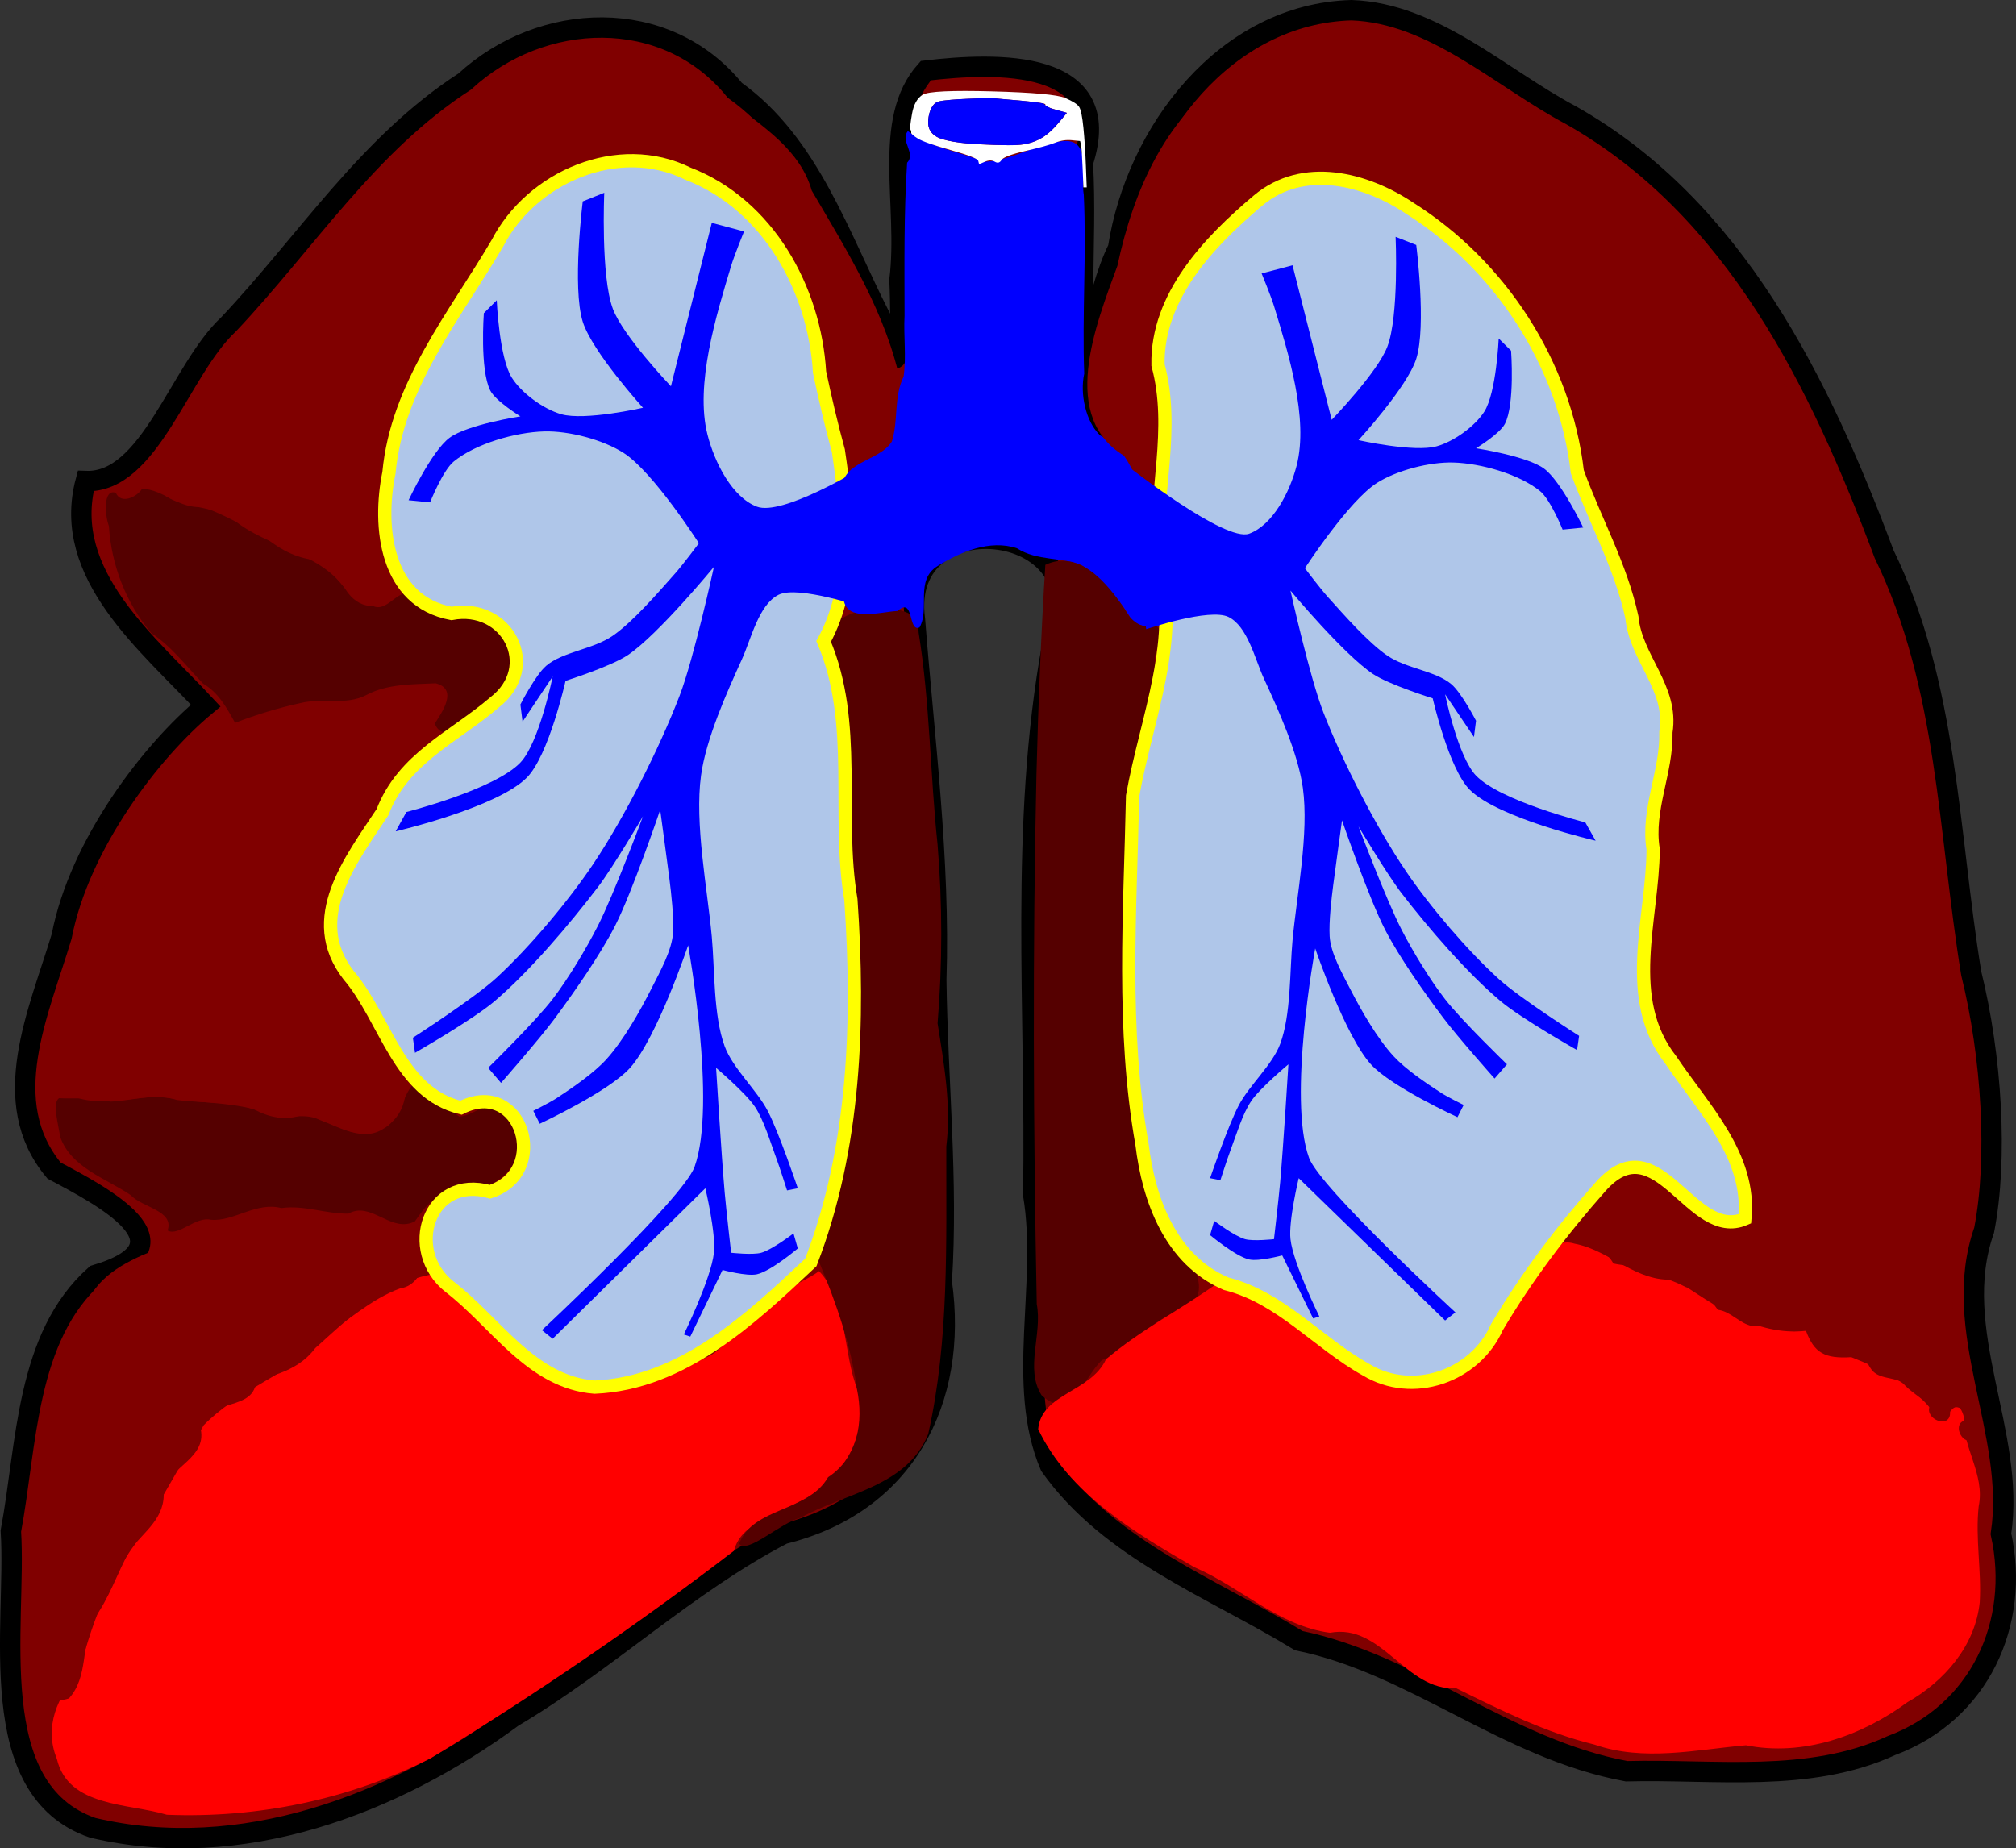 <?xml version="1.0" encoding="UTF-8" standalone="no"?>
<!-- Created with clker.com Crayon tracing tool http://www.clker.com) -->
<svg xmlns:dc="http://purl.org/dc/elements/1.1/" xmlns:cc="http://creativecommons.org/ns#" xmlns:rdf="http://www.w3.org/1999/02/22-rdf-syntax-ns#" xmlns:svg="http://www.w3.org/2000/svg" xmlns="http://www.w3.org/2000/svg" xmlns:sodipodi="http://sodipodi.sourceforge.net/DTD/sodipodi-0.dtd" xmlns:inkscape="http://www.inkscape.org/namespaces/inkscape" width="608.769" height="558.222" id="svg2" sodipodi:version="0.32" inkscape:version="0.46+pre4" sodipodi:docname="lungs.svg" inkscape:output_extension="org.inkscape.output.svg.inkscape" version="1.0">
  <rect width="100%" height="100%" fill="#333333" stroke="none"/>
  <defs id="defs22">
    <inkscape:perspective sodipodi:type="inkscape:persp3d" inkscape:vp_x="0 : 279.11111 : 1" inkscape:vp_y="0 : 1000 : 0" inkscape:vp_z="608.76874 : 279.11111 : 1" inkscape:persp3d-origin="304.38437 : 186.07408 : 1" id="perspective25"/>
  </defs>
  <sodipodi:namedview inkscape:window-height="751" inkscape:window-width="1280" inkscape:pageshadow="2" inkscape:pageopacity="0.0" guidetolerance="10.0" gridtolerance="10.0" objecttolerance="10.0" borderopacity="1.0" bordercolor="#666666" pagecolor="#ffffff" id="base" showgrid="false" inkscape:zoom="0.76999292" inkscape:cx="294.8079" inkscape:cy="305.28929" inkscape:window-x="-4" inkscape:window-y="-4" inkscape:current-layer="svg2"/>
  <g id="g3190">
    <path id="path2562" d="M 408.13,3.079 C 370.047,4.142 343.086,39.737 337.607,75.013 C 330.882,88.371 325.415,119.013 329.368,123.628 C 324.972,99.491 328.359,73.913 326.991,49.164 C 337.339,17.462 300.776,18.849 279.591,21.327 C 266.128,36.358 274.437,62.009 271.624,84.569 C 272.325,99.705 271.859,122.968 265.807,95.661 C 253.542,71.7 244.511,43.427 221.887,27.273 C 201.087,1.598 163.443,3.278 140.334,24.633 C 111.068,43.561 92.511,73.076 69.031,97.942 C 54.204,111.714 45.337,146.002 25.879,145.286 C 18.329,173.578 44.963,194.601 62.114,213.111 C 45.713,226.69 23.989,254.968 18.623,282.784 C 11.684,305.868 -1,332.746 16.32,353.531 C 30.812,361.208 59.301,376.077 28.797,385.075 C 7.687,403.777 8.162,436.34 3.282,462.406 C 5.068,490.902 -5.312,540.518 27.968,552.013 C 72.697,562.604 118.976,545.043 154.908,518.566 C 183.238,501.799 207.363,478.41 236.521,463.288 C 273.08,454.305 289.46,423.154 284.377,387.125 C 286.318,356.581 283.117,326.235 282.726,295.957 C 283.913,259.691 279.049,222.495 276.287,187.101 C 271.252,149.888 335.253,157.609 317.815,194.413 C 307.725,249.257 312.939,305.416 312.014,360.876 C 316.494,387.824 306.611,418.144 317.106,442.74 C 335.341,468.391 366.28,479.66 392.187,495.496 C 426.999,502.621 454.839,528.201 491.168,534.933 C 517.656,534.239 546.262,538.664 571.121,527.195 C 597.77,517.27 610.174,490.248 604.226,463.236 C 608.86,432.718 588.523,401.761 599.149,371.523 C 603.361,349.905 601.462,319.115 595.249,293.939 C 588.287,251.407 588.24,206.924 568.953,167.37 C 549.727,116.099 524.116,62.911 474.375,34.793 C 453.126,23.511 433.012,3.981 408.13,3.079 z" style="fill:#800000;fill-rule:evenodd;stroke:#000000;stroke-width:6.158;stroke-linecap:butt;stroke-linejoin:miter;stroke-miterlimit:4;stroke-dasharray:none;stroke-opacity:1"/>
    <path id="path2" d="M 221.658,468.345 C 192.298,490.844 161.685,511.767 130.097,530.987 C 105.602,543.478 77.817,549.172 50.386,548.087 C 38.906,544.571 20.592,545.876 17.164,531.184 C 13.229,521.625 17.376,511.925 23.805,505.886 C 27.121,491.636 32.382,477.675 41.127,465.845 C 47.882,453.995 54.799,442.15 61.533,430.405 C 71.431,420.338 85.203,415.586 95.865,406.563 C 106.309,397.082 117.809,386.328 132.385,384.598 C 144.563,386.331 144.549,402.994 155.886,407.351 C 165.502,413.194 176.467,423.483 188.474,418.895 C 197.341,409.492 216.376,416.043 220.747,401.414 C 226.558,392.601 240.887,388.712 247.345,383.889 C 256.208,393.482 254.338,408.475 259.108,420.195 C 262.639,434.389 253.277,448.115 240.658,453.906 C 234.201,457.982 223.717,459.895 221.658,468.345 z" style="fill:#ff0000;fill-rule:evenodd;stroke:none;stroke-width:2px;stroke-linecap:butt;stroke-linejoin:miter;stroke-opacity:1"/>
    <path id="path4" d="M 121.158,370.345 C 130.492,371.941 130.009,387.802 120.766,389.132 C 111.853,392.411 104.903,399.133 96.942,404.068 C 93.618,411.704 85.107,415.379 77.316,416.525 C 77.422,426.621 62.374,422.041 60.396,430.8 C 63.184,440.227 51.079,442.935 49.385,450.119 C 50.11,458.428 43.541,462.482 39.26,468.084 C 35.404,475.048 32.973,482.782 28.177,489.214 C 24.465,496.73 26.759,506.395 20.817,512.943 C 10.726,516.241 11.807,501.876 11.119,495.632 C 9.111,478.811 10.906,461.898 13.322,445.233 C 14.248,436.848 15.212,428.444 17.072,420.204 C 22.985,413.055 20.623,402.67 25.797,395.165 C 28.394,386.016 37.56,381.228 45.743,377.914 C 51.185,370.415 60.873,368.807 69.363,367.409 C 79.427,363.784 90.409,364.032 100.752,366.159 C 107.702,366.495 115.444,365.392 121.158,370.345 z" style="fill:#800000;fill-rule:evenodd;stroke:none;stroke-width:2px;stroke-linecap:butt;stroke-linejoin:miter;stroke-opacity:1"/>
    <path id="path6" d="M 124.158,369.345 C 117.464,371.576 111.809,362.837 105.2,366.533 C 98.405,366.629 91.789,363.887 84.972,364.854 C 77.36,362.869 70.618,368.982 63.726,368.39 C 59.064,367.257 53.897,373.517 50.604,371.625 C 52.729,365.613 42.727,364.618 39.482,360.958 C 31.949,355.816 21.468,352.731 18.147,343.29 C 17.74,339.986 15.637,333.048 17.842,331.66 C 23.055,331.966 28.223,331.125 33.256,332.693 C 39.973,332.475 46.797,329.933 53.426,332.21 C 62.13,333.307 71.249,332.429 79.478,336.047 C 85.001,339.07 91.042,335.48 96.478,338.206 C 102.5,340.399 109.696,344.972 115.891,340.831 C 121.933,337.478 121.218,328.744 127.111,325.61 C 133.994,324.763 133.983,334.568 138.746,337.236 C 144.073,336.776 149.031,330.45 154.791,333.494 C 157.627,334.998 166.194,336.902 161.478,341.648 C 157.402,345.73 156.04,352.119 151.29,355.778 C 147.234,358.599 143.277,362.195 137.827,361.303 C 131.387,359.685 128.363,364.586 125.246,368.927 L 124.158,369.345 z" style="fill:#550000;fill-rule:evenodd;stroke:none;stroke-width:2px;stroke-linecap:butt;stroke-linejoin:miter;stroke-opacity:1"/>
    <path id="path8" d="M 131.908,217.595 C 125.826,222.744 126.667,233.461 119.01,236.601 C 115.32,238.981 120.012,241.394 116.14,243.566 C 115.1,248.809 114.419,256.611 107.688,254.959 C 105.719,258.246 107.773,265.804 101.834,265.049 C 103.136,272.838 94.329,281.336 100.663,288.382 C 105.09,293.751 107.052,302.341 114.698,303.793 C 118.709,309.778 116.587,318.08 121.408,323.963 C 124.12,330.312 121.412,338.646 114.668,341.101 C 106.612,345.185 99.227,337.489 91.49,336.652 C 86.268,338.598 81.285,337.495 76.536,334.964 C 68.386,332.85 59.852,333.129 51.578,331.705 C 44.159,330.398 36.923,333.057 29.546,332.529 C 23.938,332.486 16.217,330.084 16.357,323.265 C 16.422,316.713 14.3,308.726 20.37,304.088 C 23.89,294.831 25.514,284.988 28.829,275.657 C 31.206,267.1 34.61,258.757 39.433,251.329 C 41.707,243.932 45.56,236.545 52.21,232.209 C 56.513,224.937 63.536,219.499 71.9,218.006 C 82.699,214.183 94.028,210.8 105.614,211.561 C 113.612,208.57 122.173,205.784 130.788,206.45 C 136.686,206.847 136.131,212.069 132.754,215.327 L 132.307,216.452 L 131.908,217.595 z" style="fill:#800000;fill-rule:evenodd;stroke:none;stroke-width:2px;stroke-linecap:butt;stroke-linejoin:miter;stroke-opacity:1"/>
    <path id="path10" d="M 42.908,147.595 C 49.396,147.843 54.317,153.878 61.017,153.04 C 67.9,155.444 74.255,159.165 80.586,162.717 C 85.32,166.435 90.14,168.775 95.901,169.219 C 102.196,172.981 104.755,181.75 112.686,183.042 C 117.674,185.338 121.501,174.779 125.234,181.637 C 129.3,188.616 138.506,183.286 144.719,185.935 C 149.067,186.651 156.348,185.71 157.075,191.591 C 155.515,196.038 155.676,200.945 154.648,205.575 C 152.205,210.406 145.468,210.955 144.173,217.091 C 141.689,220.366 133.149,224.117 131.319,218.491 C 133.484,215.087 138.427,208.14 131.583,206.365 C 124.575,206.704 117.103,206.486 110.664,209.887 C 104.513,213.147 97.182,210.689 90.618,212.365 C 83.933,213.837 77.369,215.829 70.981,218.304 C 68.443,213.74 65.961,209.15 61.334,206.474 C 56.263,201.246 51.844,195.232 45.67,191.206 C 38.044,182.147 33.615,170.633 32.88,158.847 C 31.715,155.911 30.987,147.449 34.971,148.835 C 36.555,152.481 41.467,150.028 42.908,147.595 z" style="fill:#550000;fill-rule:evenodd;stroke:none;stroke-width:2px;stroke-linecap:butt;stroke-linejoin:miter;stroke-opacity:1"/>
    <path id="path12" d="M 272.158,116.595 C 272.856,125.877 266.233,145.76 254.432,137.436 C 247.219,129.067 252.138,116.477 245.67,107.711 C 242.398,96.508 245.569,81.501 234.095,74.3 C 226.343,63.371 216.574,53.754 203.272,51.036 C 191.278,45.033 177.555,49.362 166.512,55.287 C 154.743,63.238 148.765,76.726 140.553,87.839 C 131.614,103.045 122.643,118.679 117.991,135.797 C 118.685,145.889 116.351,155.943 116.763,165.772 C 129.766,173.212 114.119,190.933 104.995,178.967 C 97.196,166.523 80.8,165.708 70.233,156.716 C 62.985,151.302 46.578,154.756 46.653,142.614 C 50.425,131.471 62.556,125.801 67.317,115.055 C 73.819,103.244 83.317,93.729 92.735,84.321 C 103.145,71.486 111.734,56.81 125.501,47.112 C 142.451,33.031 160.448,16.694 183.382,14.546 C 197.758,13.735 211.239,21.054 221.047,31.074 C 230.529,38.247 241.712,45.428 245.125,57.563 C 256.053,76.234 267.904,95.056 272.158,116.595 z" style="fill:#800000;fill-rule:evenodd;stroke:none;stroke-width:2px;stroke-linecap:butt;stroke-linejoin:miter;stroke-opacity:1"/>
    <path id="path14" d="M 277.408,191.095 C 280.821,212.229 280.86,233.728 283.113,254.994 C 284.6,272.98 284.609,291.095 283.122,309.048 C 285.069,321.406 287.286,333.732 285.756,346.251 C 285.684,375.22 286.681,404.625 280.298,433.063 C 273.982,449.018 254.994,450.972 241.685,458.417 C 235.913,459.759 225.516,469.555 223.213,466.21 C 227.508,455.037 243.887,456.82 250.068,446.13 C 259.043,440.272 260.82,429.379 258.792,419.595 C 256.96,406.267 252.489,393.426 247.338,381.11 C 242.077,366.459 256.836,355.602 255.448,341.228 C 255.181,329.81 258.974,318.963 257.671,307.545 C 257.607,283.423 257.453,259.143 253.096,235.351 C 253.259,224.284 261.567,209.011 249.185,201.746 C 242.159,186.864 264.944,179.885 275.151,185.635 C 276.682,186.999 277.373,189.092 277.408,191.095 z" style="fill:#550000;fill-rule:evenodd;stroke:none;stroke-width:2px;stroke-linecap:butt;stroke-linejoin:miter;stroke-opacity:1"/>
    <path id="path16" d="M 253.158,136.095 C 255.969,155.167 258.349,176.078 248.718,193.719 C 259.243,218.44 252.584,245.884 256.946,271.718 C 259.47,308.483 258.259,346.504 244.843,381.273 C 226.613,398.438 205.96,417.819 179.543,418.936 C 160.388,417.447 149.732,399.326 135.76,388.612 C 122.046,377.795 129.389,354.68 147.961,359.927 C 166.296,354.022 157.585,325.315 139.203,334.546 C 120.411,330.008 116.518,307.68 105.283,294.53 C 91.997,277.416 105.96,259.752 115.528,245.243 C 121.74,229.018 137.13,222.595 149.243,212.218 C 163.383,201.337 153.139,182.079 136.328,185.276 C 116.449,181.551 114.115,159.097 117.453,142.777 C 119.894,116.391 137.27,95.478 150.209,73.466 C 160.535,53.418 186.76,42.107 207.707,52.437 C 231.952,61.771 245.992,87.372 247.484,112.405 C 249.167,120.35 251.012,128.262 253.158,136.095 z" style="fill:#afc6e9;fill-rule:evenodd;stroke:#ffff00;stroke-width:4;stroke-linecap:butt;stroke-linejoin:miter;stroke-opacity:1;stroke-miterlimit:4;stroke-dasharray:none"/>
    <path id="path18" d="M 274.158,39.595 C 280.807,44.605 289.611,45.676 297.096,48.85 C 305.203,48.664 312.285,43.669 320.288,42.694 C 330.075,41.272 326.229,53.17 327.273,58.872 C 328.112,76.85 326.749,94.866 327.4,112.858 C 326.067,118.932 327.838,127.297 332.147,131.472 C 340.522,135.388 342.763,144.027 346.02,151.774 C 349.096,158.267 347.992,165.549 353.293,170.687 C 354.576,176.18 351.036,181.4 350.934,186.663 C 353.614,189.988 342.316,190.462 341.035,186.009 C 337.251,180.119 332.699,174.784 326.805,170.832 C 320.378,168.053 313.395,169.592 307.061,165.574 C 298.868,162.891 290.023,166.671 283.101,170.969 C 276.241,175.207 280.866,183.827 277.672,189.487 C 274.117,191.045 276.115,180.018 271.039,184.521 C 265.252,184.817 253.711,188.621 254.72,178.658 C 253.921,174.056 260.252,172.741 254.606,169.975 C 251.412,162.967 259.209,155.758 254.285,149.061 C 253.257,139.1 265.409,139.691 269.313,133.347 C 271.355,126.972 269.817,120.009 272.86,113.736 C 273.738,107.688 272.818,101.506 273.15,95.381 C 273.131,79.964 272.923,64.528 273.924,49.134 C 276.686,46.263 271.679,42.459 274.158,39.595 z" style="fill:#0000ff;fill-rule:evenodd;stroke:none;stroke-width:2px;stroke-linecap:butt;stroke-linejoin:miter;stroke-opacity:1"/>
    <path id="path23" d="M 327.658,56.595 L 327.158,56.595 L 326.908,50.595 C 326.742,46.595 326.575,44.261 326.408,43.595 L 326.158,42.595 L 323.658,42.345 C 321.992,42.178 320.325,42.428 318.658,43.095 C 316.992,43.761 313.992,44.595 309.658,45.595 C 305.325,46.595 302.908,47.511 302.408,48.345 C 301.908,49.178 301.242,49.345 300.408,48.845 C 299.575,48.345 298.575,48.345 297.408,48.845 L 295.658,49.595 L 295.408,48.595 C 295.242,47.928 292.492,46.845 287.158,45.345 C 281.825,43.845 278.492,42.678 277.158,41.845 C 275.825,41.011 275.158,40.428 275.158,40.095 L 275.158,39.595 L 274.908,39.095 C 274.742,38.761 274.908,37.178 275.408,34.345 C 275.908,31.511 276.992,29.595 278.658,28.595 C 280.325,27.595 287.325,27.261 299.658,27.595 C 311.992,27.928 319.325,28.595 321.658,29.595 C 323.992,30.595 325.408,31.511 325.908,32.345 C 326.408,33.178 326.825,35.261 327.158,38.595 C 327.492,41.928 327.742,45.761 327.908,50.095 L 328.158,56.595 L 327.658,56.595 z M 292.158,29.845 C 296.158,29.678 298.325,29.595 298.658,29.595 C 298.992,29.595 301.992,29.845 307.658,30.345 C 313.325,30.845 315.992,31.261 315.658,31.595 C 315.325,31.928 316.325,32.428 318.658,33.095 L 322.158,34.095 L 319.658,37.095 C 317.992,39.095 316.325,40.595 314.658,41.595 C 312.992,42.595 311.158,43.261 309.158,43.595 C 307.158,43.928 302.825,43.928 296.158,43.595 C 289.492,43.261 285.075,42.511 282.908,41.345 C 280.742,40.178 279.908,38.178 280.408,35.345 C 280.908,32.511 281.992,30.928 283.658,30.595 C 285.325,30.261 288.158,30.011 292.158,29.845 z" style="fill:#ffffff;fill-rule:evenodd;stroke:none;stroke-width:2px;stroke-linecap:butt;stroke-linejoin:miter;stroke-opacity:1"/>
    <path id="path20" d="M 292.158,29.845 C 295.356,29.754 298.564,29.407 301.752,29.832 C 306.201,30.269 310.69,30.45 315.092,31.258 C 315.929,32.061 317.185,32.843 318.658,33.095 C 319.825,33.428 320.992,33.761 322.158,34.095 C 319.433,37.344 316.806,40.973 312.713,42.579 C 308.68,44.317 304.201,43.791 299.932,43.757 C 294.722,43.503 289.403,43.458 284.364,41.957 C 282.322,41.406 280.428,39.761 280.303,37.538 C 280.206,35.342 280.654,32.876 282.267,31.273 C 283.693,30.196 285.619,30.397 287.302,30.134 C 288.919,29.999 290.538,29.913 292.158,29.845 z" style="fill:#0000ff;fill-rule:evenodd;stroke:none;stroke-width:2px;stroke-linecap:butt;stroke-linejoin:miter;stroke-opacity:1"/>
    <path id="path25" d="M 348.658,188.845 C 354.401,191.221 343.661,200.906 351.989,202.647 C 353.76,213.452 341.284,221 343.547,232.234 C 341.608,243.774 339.593,255.532 340.816,267.23 C 341.523,281.432 341.824,295.673 340.069,309.807 C 340.847,320.156 341.906,330.414 344.558,340.54 C 346.737,350.572 344.383,361.445 351.86,369.917 C 356.596,376.647 369.378,390.595 356.396,395.874 C 347.009,398.587 342.243,407.222 332.825,410.74 C 327.432,415.389 323.757,429.919 314.507,421.36 C 309.42,413.316 314.83,402.978 313.067,393.847 C 312.026,340.498 311.787,287.112 312.978,233.759 C 313.509,212.691 314.358,191.63 315.658,170.595 C 325.934,165.733 334.502,176.355 339.598,183.937 C 341.238,187.239 344.74,190.305 348.658,188.845 z" style="fill:#550000;fill-rule:evenodd;stroke:none;stroke-width:2px;stroke-linecap:butt;stroke-linejoin:miter;stroke-opacity:1"/>
    <path id="path27" d="M 475.408,375.595 C 486.209,377.569 494.118,387.441 505.767,386.411 C 518.044,394.32 530.123,403.574 545.347,401.929 C 547.851,408.617 550.997,410.387 559.037,409.882 C 568.444,413.574 578.038,418.316 584.334,427.211 C 586.817,433.614 590.489,418.626 593.062,428.04 C 592.299,436.664 599.526,445.254 597.504,454.937 C 596.449,464.624 598.387,474.256 597.823,483.896 C 596.472,497.04 587.171,507.75 576.027,514.062 C 562.15,524.271 544.466,530.547 527.216,527.095 C 512.004,528.44 496.368,532.071 481.433,526.878 C 466.779,523.29 453.207,516.502 439.742,509.879 C 424.373,510.743 417.385,490.172 401.593,493.115 C 386.107,491.062 374.568,479.269 360.618,473.301 C 342.539,462.81 322.821,451.157 313.495,431.614 C 314.466,420.785 329.41,420.478 333.968,410.538 C 344.651,401.426 356.938,395.325 368.131,387.159 C 381.005,384.861 388.852,399.388 398.966,405.145 C 410.234,412.158 424.831,421.552 438.61,416.766 C 450.074,408.69 453.386,393.378 463.054,383.504 C 465.498,379.188 469.71,373.813 475.408,375.595 z" style="fill:#ff0000;fill-rule:evenodd;stroke:none;stroke-width:2px;stroke-linecap:butt;stroke-linejoin:miter;stroke-opacity:1"/>
    <path id="path29" d="M 527.158,372.595 C 531.977,375.073 531.263,382.117 536.118,384.556 C 539.236,386.808 542.523,389.447 543.583,393.323 C 547.689,395.188 545.725,402.83 541.106,402.009 C 537.094,401.311 533.115,399.881 529.021,400.458 C 525.208,399.688 522.661,396.049 518.741,395.577 C 516.446,392.29 513.204,389.166 509.036,388.711 C 505.387,386.784 501.348,385.599 497.635,384.026 C 494.474,382.161 490.68,382.373 487.202,381.599 C 485.141,377.977 481.391,375.607 477.464,374.455 C 473.396,370.616 474.974,363.841 478.603,360.272 C 481.452,357.116 485.763,355.152 487.396,351.002 C 489.9,347.637 496.043,348.944 497.086,352.965 C 500.032,356.421 504.887,357.768 507.306,361.742 C 511.332,365.062 517.796,364.116 520.929,368.725 C 521.059,371.367 524.608,376.71 527.215,373.467 C 527.65,373.182 527.243,372.885 527.158,372.595 z" style="fill:#800000;fill-rule:evenodd;stroke:none;stroke-width:2px;stroke-linecap:butt;stroke-linejoin:miter;stroke-opacity:1"/>
    <path id="path31" d="M 594.408,346.595 C 595.434,370.938 580.751,393.351 561.867,407.562 C 538.312,404.982 533.556,378.003 526.615,359.791 C 519.096,340.714 508.289,323.2 497.653,305.75 C 490.515,267.949 513.59,228.27 495.456,191.92 C 481.993,160.804 474.632,127.206 459.707,96.77 C 445.505,73.605 420.279,52.137 391.53,55.372 C 371.652,61.197 360.242,79.963 350.291,96.685 C 347.371,109.369 361.369,139.077 340.464,138.226 C 319.234,126.629 331.018,97.85 337.424,80.266 C 342.257,57.524 352.298,34.261 372.887,21.612 C 389.706,9.091 414.533,5.25 432.188,18.32 C 461.7,34.826 492.157,52.136 514.503,78 C 542.385,113.183 557.471,156.144 573.294,197.59 C 583.866,233.287 582.671,271.101 591.325,307.214 C 593.461,320.216 594.99,333.398 594.408,346.595 z" style="fill:#800000;fill-rule:evenodd;stroke:none;stroke-width:2px;stroke-linecap:butt;stroke-linejoin:miter;stroke-opacity:1"/>
    <path id="path33" d="M 593.658,361.845 C 592.695,371.753 587.312,381.188 589.097,391.327 C 591.807,405.632 594.198,420.001 596.107,434.436 C 593.088,437.18 589.406,430.592 592.963,429.109 C 596.964,426.634 588.551,422.403 588.856,427.088 C 588.399,431.501 581.248,428.559 582.684,424.764 C 580.265,421.945 576.705,420.377 574.405,417.438 C 571.294,415.791 566.821,416.54 564.789,413.126 C 562.148,409.403 563.527,403.792 567.201,401.276 C 573.108,394.986 581.078,390.415 584.955,382.406 C 587.383,377.736 589.473,372.862 591.3,367.939 C 591.766,365.825 591.817,363.316 593.658,361.845 z" style="fill:#800000;fill-rule:evenodd;stroke:none;stroke-width:2px;stroke-linecap:butt;stroke-linejoin:miter;stroke-opacity:1"/>
    <path id="path35" d="M 526.908,368.095 C 510.608,375.104 500.64,338.842 483.293,358.412 C 471.656,371.551 460.939,385.718 452.003,400.857 C 445.32,415.784 426.499,422.183 412.468,413.648 C 397.986,405.584 386.833,391.863 370.207,387.693 C 353.466,380.464 346.838,362.317 344.833,345.499 C 338.685,310.823 341.286,275.374 342.003,240.418 C 346.175,216.768 356.887,192.615 349.686,168.44 C 348.603,149 354.885,129.479 349.676,110.225 C 349.294,89.532 365.119,73.008 379.889,60.567 C 393.559,49.1 412.336,53.931 425.77,62.944 C 453.233,80.314 472.522,110.043 476.297,142.444 C 481.559,157.04 489.464,171.013 492.779,186.438 C 493.911,198.796 505.195,207.776 503.055,221.092 C 503.348,233.173 497.24,244.5 499.203,256.523 C 499.048,277.625 490.039,301.641 504.547,320.156 C 514.306,334.718 528.77,349.075 526.908,368.095 z" style="fill:#afc6e9;fill-rule:evenodd;stroke:#ffff00;stroke-width:4;stroke-linecap:butt;stroke-linejoin:miter;stroke-opacity:1;stroke-miterlimit:4;stroke-dasharray:none"/>
    <path sodipodi:nodetypes="cssscccsccscssccscsccssscszscccsccscscsssccsscssccsscsssssccscscccscccsccscscssccsssssscc" id="path3186" d="M 259.093,141.985 C 259.093,141.985 236.085,155.869 228.574,153.024 C 221.171,150.22 215.807,139.833 213.638,131.27 C 209.809,116.153 216.28,95.226 220.781,80.296 C 221.742,77.109 224.677,69.906 224.677,69.906 L 214.937,67.309 L 202.599,116.66 C 202.599,116.66 188.144,101.491 185.067,93.283 C 181.363,83.406 182.469,58.218 182.469,58.218 L 175.976,60.815 C 175.976,60.815 172.696,86.775 175.976,97.179 C 178.835,106.251 194.158,123.153 194.158,123.153 C 194.158,123.153 176.621,127.145 169.482,125.101 C 164.126,123.568 157.521,118.773 154.547,114.062 C 150.733,108.021 150.001,90.685 150.001,90.685 L 146.105,94.582 C 146.105,94.582 144.85,111.693 148.053,117.958 C 149.689,121.157 157.144,125.751 157.144,125.751 C 157.144,125.751 141.093,128.219 135.716,132.244 C 130.308,136.291 123.378,151.076 123.378,151.076 L 129.871,151.725 C 129.871,151.725 133.699,142.089 137.014,139.387 C 143.699,133.938 155.666,130.545 164.287,130.296 C 171.751,130.081 182.027,132.761 188.313,136.79 C 197.28,142.537 211.041,164.063 211.041,164.063 C 211.041,164.063 206.2,170.559 203.898,173.154 C 198.596,179.13 191.078,187.83 185.067,191.985 C 179.055,196.14 169.99,196.79 164.937,201.076 C 161.723,203.802 157.144,212.765 157.144,212.765 L 157.794,217.959 L 166.885,204.323 C 166.885,204.323 162.878,224.265 157.144,230.297 C 149.39,238.455 122.728,245.232 122.728,245.232 L 119.482,251.077 C 119.482,251.077 150.05,243.962 159.092,234.843 C 165.74,228.138 170.781,205.622 170.781,205.622 C 170.781,205.622 184.549,201.256 189.612,197.829 C 198.853,191.574 215.586,171.206 215.586,171.206 C 215.586,171.206 209.54,198.877 205.197,210.167 C 199.066,226.105 188.707,246.617 179.222,260.817 C 171.699,272.08 159.96,286.053 150.001,295.233 C 143.125,301.572 124.676,313.415 124.676,313.415 L 125.326,317.96 C 125.326,317.96 142.81,307.944 149.352,302.376 C 159.96,293.347 172.076,279.038 180.521,267.96 C 185.141,261.9 194.158,246.531 194.158,246.531 C 194.158,246.531 185.406,270.078 180.521,279.648 C 176.982,286.582 171.616,295.544 166.885,301.726 C 161.691,308.512 147.404,322.506 147.404,322.506 L 151.3,327.051 C 151.3,327.051 163.016,313.691 167.534,307.571 C 173.471,299.529 181.153,288.542 185.716,279.648 C 190.868,269.606 199.352,244.583 199.352,244.583 C 199.352,244.583 201.269,258.63 202.112,265.2 C 202.701,269.793 203.508,276.973 203.249,281.596 C 202.945,287.014 199.198,293.634 196.755,298.48 C 193.325,305.284 188.238,314.265 183.119,319.908 C 179.296,324.122 172.937,328.471 168.183,331.597 C 166.144,332.938 161.04,335.493 161.04,335.493 L 162.989,339.389 C 162.989,339.389 183.848,329.68 190.261,322.506 C 198.45,313.345 207.794,285.492 207.794,285.492 C 207.794,285.492 216.526,333.484 209.742,352.376 C 206.317,361.914 163.638,401.727 163.638,401.727 L 166.885,404.325 L 212.989,358.87 C 212.989,358.87 216.235,372.49 215.586,378.35 C 214.719,386.192 206.495,403.026 206.495,403.026 L 208.443,403.675 L 218.184,383.545 C 218.184,383.545 225.508,385.528 228.574,384.844 C 232.846,383.891 240.911,377.052 240.911,377.052 L 239.613,372.506 C 239.613,372.506 233.156,377.441 229.872,378.35 C 227.244,379.078 220.781,378.35 220.781,378.35 C 220.781,378.35 219.314,365.633 218.833,360.168 C 217.84,348.886 216.236,322.506 216.236,322.506 C 216.236,322.506 225.165,330.074 227.924,334.194 C 230.743,338.403 232.642,345.035 234.418,349.779 C 235.498,352.663 237.665,359.519 237.665,359.519 L 240.911,358.87 C 240.911,358.87 235.291,342.169 231.82,335.493 C 228.58,329.261 221.258,322.604 218.833,316.012 C 215.379,306.624 215.854,292.857 214.937,282.895 C 213.594,268.314 209.707,248.701 211.69,234.193 C 213.201,223.144 219.41,209.279 224.028,199.128 C 226.81,193.014 229.075,182.684 235.067,179.647 C 241.016,176.633 261.041,183.543 261.041,183.543 L 259.093,141.985 z" style="fill:#0000ff;fill-rule:evenodd;stroke:none;stroke-width:1px;stroke-linecap:butt;stroke-linejoin:miter;stroke-opacity:1"/>
    <path sodipodi:nodetypes="cssscccsccscssccscsccssscszscccsccscscsssccsscssccsscsssssccscscccscccsccscscssccsssssscc" id="path3188" d="M 340.832,140.998 C 340.832,140.998 370.033,163.868 377.234,161.177 C 384.332,158.526 389.474,148.704 391.553,140.607 C 395.224,126.313 389.02,106.525 384.705,92.406 C 383.784,89.393 380.97,82.582 380.97,82.582 L 390.308,80.126 L 402.136,126.792 C 402.136,126.792 415.995,112.449 418.945,104.687 C 422.496,95.347 421.435,71.529 421.435,71.529 L 427.661,73.986 C 427.661,73.986 430.805,98.533 427.661,108.371 C 424.919,116.949 410.23,132.932 410.23,132.932 C 410.23,132.932 427.042,136.707 433.886,134.774 C 439.022,133.324 445.353,128.791 448.205,124.336 C 451.862,118.623 452.563,102.231 452.563,102.231 L 456.298,105.915 C 456.298,105.915 457.502,122.095 454.43,128.02 C 452.863,131.044 445.715,135.388 445.715,135.388 C 445.715,135.388 461.103,137.722 466.259,141.528 C 471.443,145.355 478.087,159.335 478.087,159.335 L 471.862,159.949 C 471.862,159.949 468.192,150.838 465.014,148.283 C 458.605,143.13 447.132,139.922 438.867,139.686 C 431.712,139.482 421.859,142.017 415.832,145.827 C 407.236,151.261 394.043,171.616 394.043,171.616 C 394.043,171.616 398.685,177.759 400.891,180.212 C 405.975,185.863 413.182,194.09 418.945,198.019 C 424.709,201.948 433.4,202.562 438.244,206.615 C 441.325,209.193 445.715,217.668 445.715,217.668 L 445.092,222.58 L 436.377,209.685 C 436.377,209.685 440.218,228.543 445.715,234.246 C 453.149,241.96 478.71,248.369 478.71,248.369 L 481.823,253.895 C 481.823,253.895 452.516,247.168 443.847,238.544 C 437.474,232.205 432.641,210.913 432.641,210.913 C 432.641,210.913 419.441,206.786 414.587,203.545 C 405.728,197.63 389.685,178.37 389.685,178.37 C 389.685,178.37 395.482,204.535 399.646,215.211 C 405.524,230.282 415.455,249.678 424.548,263.105 C 431.761,273.756 443.015,286.968 452.563,295.649 C 459.156,301.643 476.842,312.842 476.842,312.842 L 476.22,317.14 C 476.22,317.14 459.458,307.669 453.185,302.403 C 443.016,293.866 431.399,280.335 423.303,269.86 C 418.874,264.13 410.23,249.597 410.23,249.597 C 410.23,249.597 418.62,271.863 423.303,280.912 C 426.696,287.469 431.841,295.943 436.377,301.789 C 441.355,308.206 455.053,321.438 455.053,321.438 L 451.318,325.736 C 451.318,325.736 440.086,313.103 435.754,307.315 C 430.062,299.711 422.697,289.322 418.323,280.912 C 413.383,271.416 405.249,247.755 405.249,247.755 C 405.249,247.755 403.411,261.038 402.603,267.25 C 402.038,271.593 401.265,278.383 401.514,282.754 C 401.805,287.878 405.397,294.137 407.739,298.719 C 411.028,305.153 415.905,313.645 420.813,318.982 C 424.478,322.967 430.574,327.078 435.131,330.034 C 437.087,331.302 441.98,333.718 441.98,333.718 L 440.112,337.403 C 440.112,337.403 420.113,328.222 413.965,321.438 C 406.114,312.776 397.156,286.438 397.156,286.438 C 397.156,286.438 388.784,331.819 395.288,349.683 C 398.572,358.702 439.489,396.349 439.489,396.349 L 436.377,398.805 L 392.176,355.823 C 392.176,355.823 389.064,368.703 389.685,374.244 C 390.517,381.659 398.401,397.577 398.401,397.577 L 396.533,398.191 L 387.195,379.156 C 387.195,379.156 380.174,381.031 377.234,380.384 C 373.138,379.483 365.406,373.016 365.406,373.016 L 366.651,368.718 C 366.651,368.718 372.841,373.384 375.989,374.244 C 378.509,374.933 384.705,374.244 384.705,374.244 C 384.705,374.244 386.112,362.219 386.573,357.051 C 387.525,346.383 389.063,321.438 389.063,321.438 C 389.063,321.438 380.502,328.594 377.857,332.49 C 375.155,336.47 373.334,342.742 371.632,347.227 C 370.596,349.955 368.519,356.437 368.519,356.437 L 365.406,355.823 C 365.406,355.823 370.794,340.031 374.122,333.718 C 377.228,327.826 384.248,321.531 386.573,315.298 C 389.884,306.42 389.428,293.402 390.308,283.982 C 391.595,270.194 395.322,251.649 393.421,237.93 C 391.973,227.483 386.019,214.371 381.592,204.773 C 378.926,198.991 376.753,189.224 371.009,186.352 C 365.306,183.501 346.107,190.036 346.107,190.036 L 340.832,140.998 z" style="fill:#0000ff;fill-rule:evenodd;stroke:none;stroke-width:1px;stroke-linecap:butt;stroke-linejoin:miter;stroke-opacity:1"/>
  </g>
</svg>